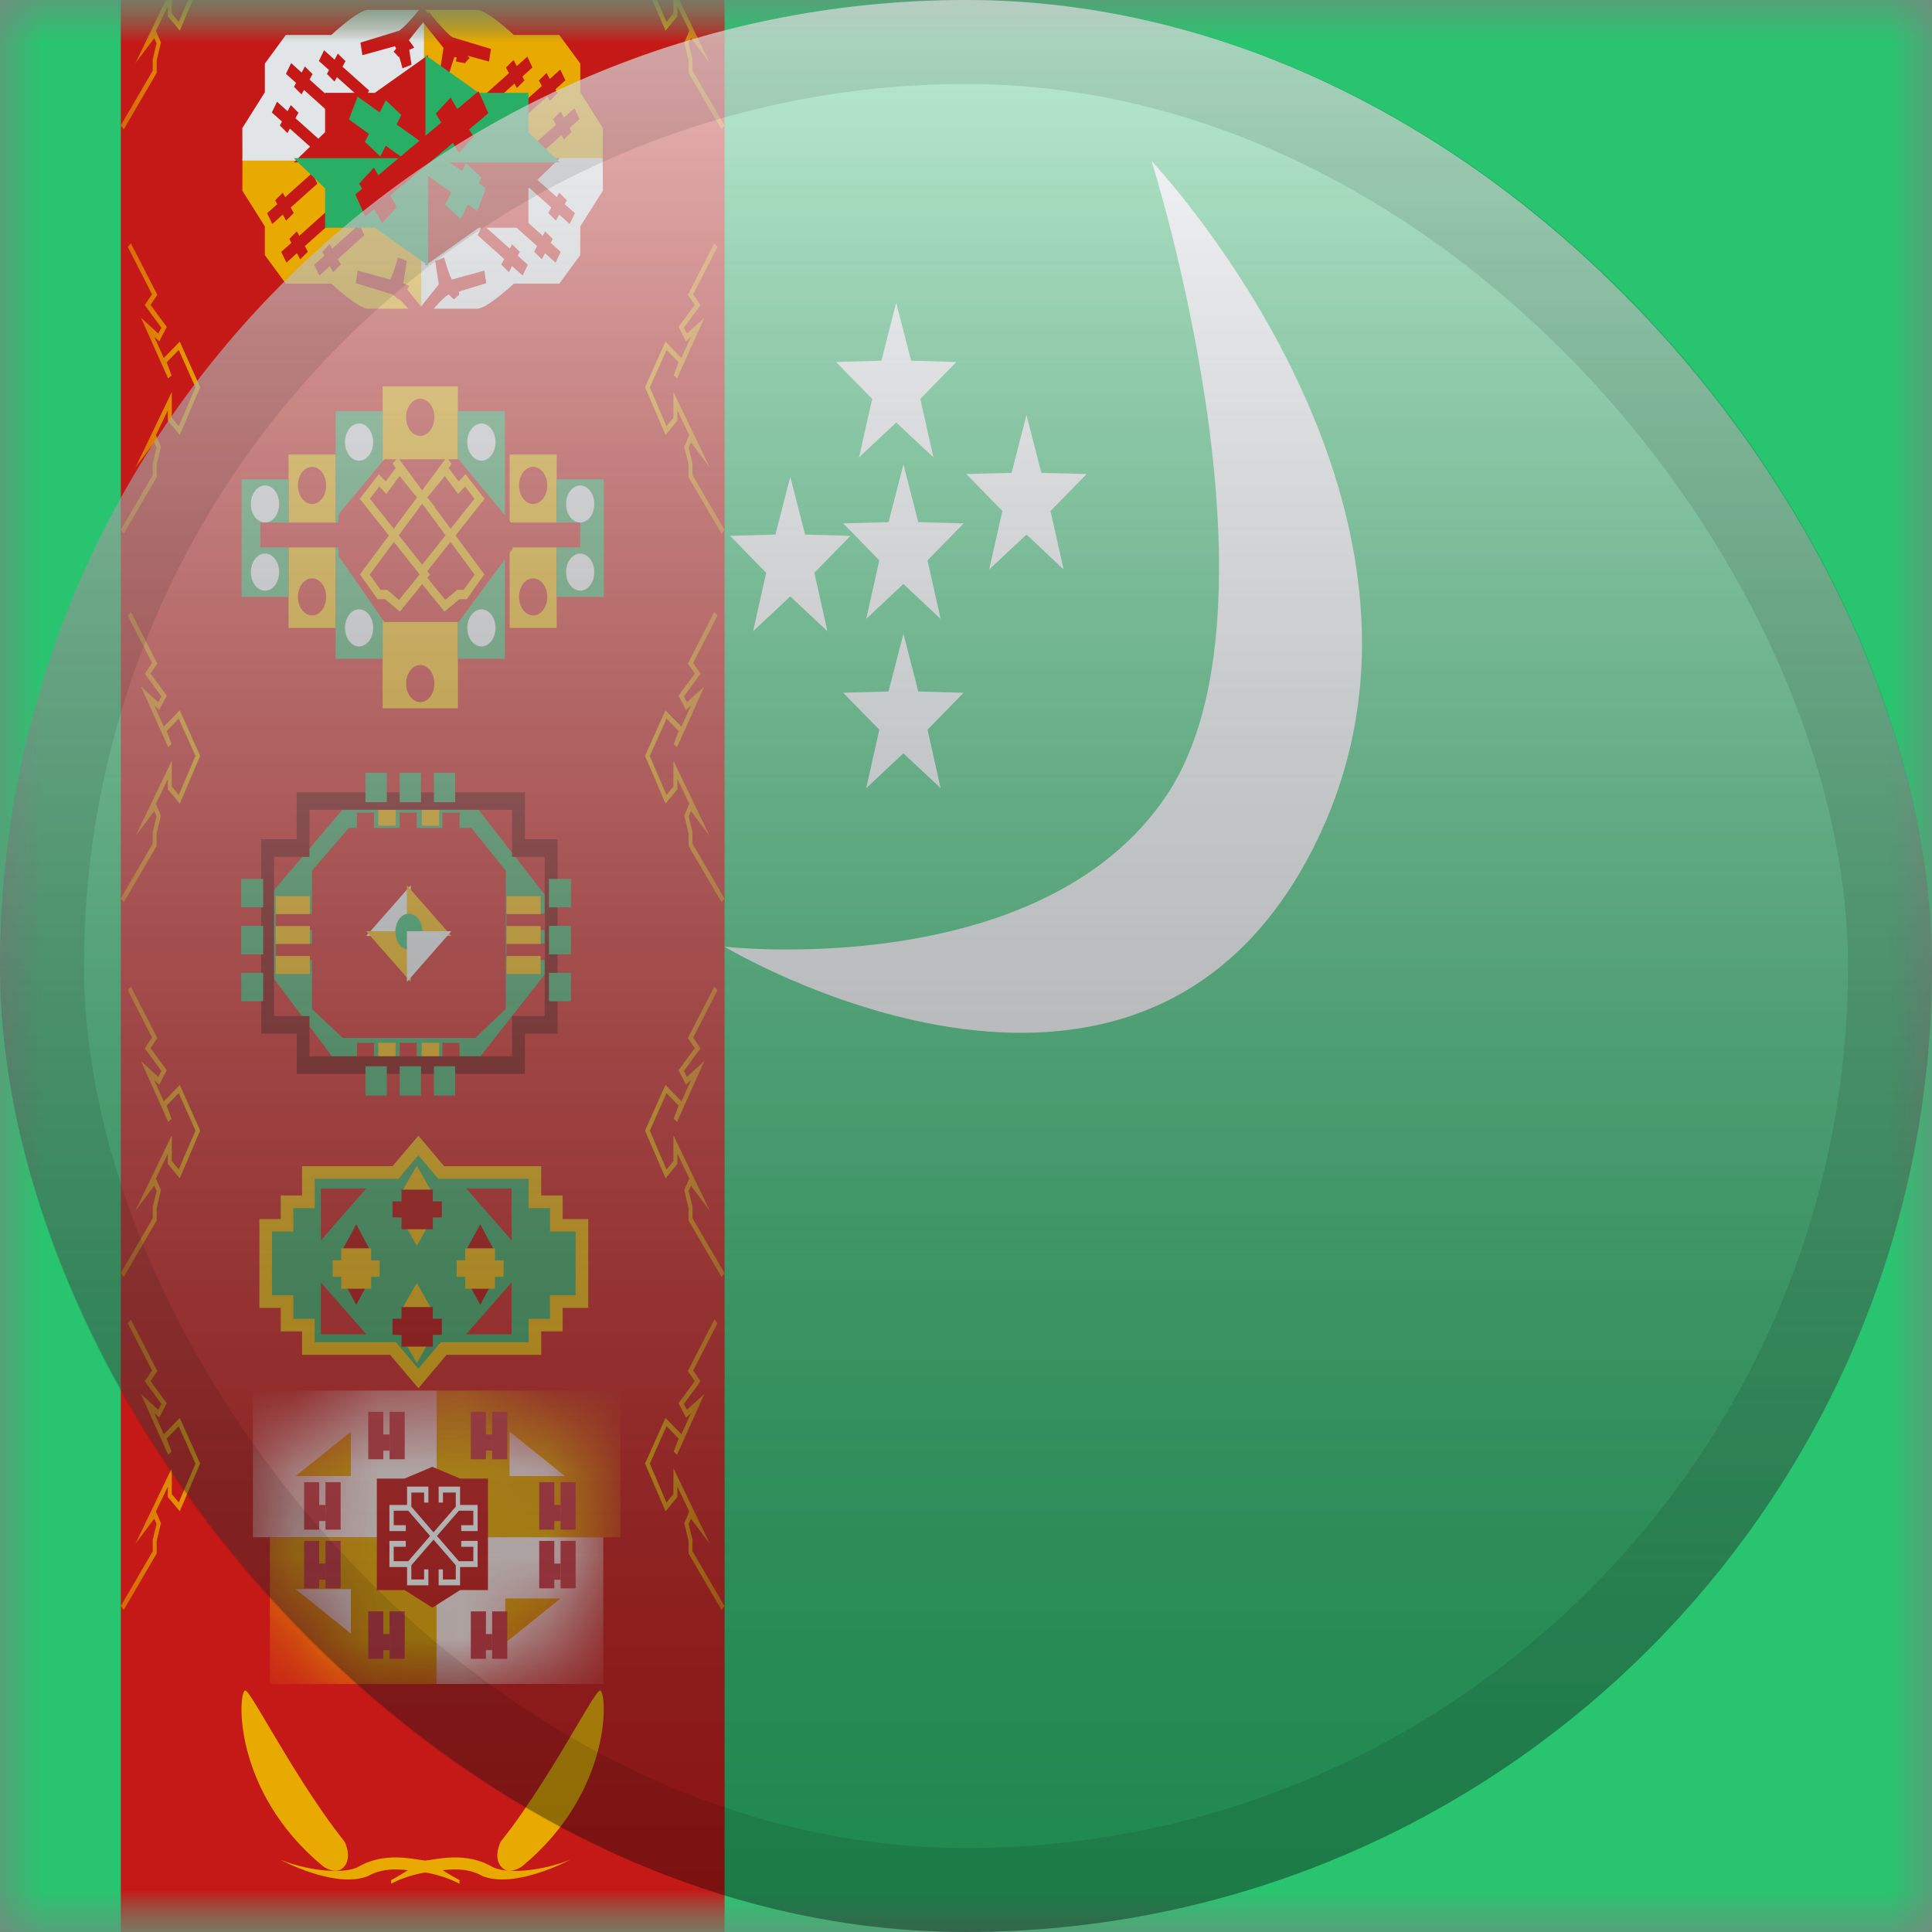 <svg width="23" height="23" viewBox="0 0 23 23" fill="none" xmlns="http://www.w3.org/2000/svg">
<rect x="0" y="0" width="23" height="23" fill="#808080" stroke="none"/>
<mask id="mask0_2757_5721" style="mask-type:alpha" maskUnits="userSpaceOnUse" x="0" y="0" width="23" height="23">
<rect width="23" height="23" fill="white"/>
</mask>
<g mask="url(#mask0_2757_5721)">
<path fill-rule="evenodd" clip-rule="evenodd" d="M0 0V23H23V0H0Z" fill="#29C470"/>
<mask id="mask1_2757_5721" style="mask-type:alpha" maskUnits="userSpaceOnUse" x="0" y="0" width="23" height="23">
<path fill-rule="evenodd" clip-rule="evenodd" d="M0 0V23H23V0H0Z" fill="white"/>
</mask>
<g mask="url(#mask1_2757_5721)">
<rect x="1.438" y="-0.31" width="7.188" height="25.226" fill="#C51918"/>
<mask id="mask2_2757_5721" style="mask-type:alpha" maskUnits="userSpaceOnUse" x="1" y="-1" width="8" height="26">
<rect x="1.438" y="-0.31" width="7.188" height="25.226" fill="white"/>
</mask>
<g mask="url(#mask2_2757_5721)">
<path fill-rule="evenodd" clip-rule="evenodd" d="M1.865 0.868L1.473 1.54L1.438 1.493L1.818 0.841V0.71L1.82 0.698L1.864 0.516L1.837 0.453L1.612 0.752L2.045 -0.147V0.16L2.128 0.26L2.327 -0.202L2.128 -0.648L1.984 -0.501L2.042 -0.344L2.002 -0.307L1.678 -1.031L1.884 -0.843L1.921 -0.913L1.723 -1.182L1.81 -1.31L1.521 -1.874L1.558 -1.917L1.873 -1.304L1.792 -1.184L1.985 -0.921L1.896 -0.749L1.837 -0.803L1.95 -0.551L2.14 -0.746L2.383 -0.203L2.14 0.365L1.998 0.194V0.072L1.856 0.367L1.916 0.507L1.865 0.716V0.868ZM1.473 6.354L1.865 5.681V5.53L1.916 5.321L1.856 5.18L1.998 4.885V5.008L2.14 5.178L2.383 4.61L2.14 4.067L1.95 4.262L1.837 4.01L1.896 4.064L1.985 3.892L1.792 3.63L1.873 3.51L1.558 2.897L1.521 2.94L1.81 3.503L1.723 3.632L1.921 3.901L1.884 3.971L1.678 3.783L2.002 4.506L2.042 4.469L1.984 4.313L2.128 4.166L2.327 4.611L2.128 5.074L2.045 4.974V4.667L1.612 5.566L1.837 5.266L1.864 5.33L1.82 5.511L1.818 5.524V5.655L1.438 6.307L1.473 6.354ZM1.865 10.07L1.473 10.742L1.438 10.696L1.818 10.043V9.912L1.82 9.9L1.864 9.718L1.837 9.655L1.612 9.955L2.045 9.056V9.363L2.128 9.463L2.327 9L2.128 8.555L1.984 8.702L2.042 8.858L2.002 8.895L1.678 8.172L1.884 8.36L1.921 8.29L1.723 8.021L1.81 7.892L1.521 7.329L1.558 7.285L1.873 7.899L1.792 8.019L1.985 8.281L1.896 8.453L1.837 8.399L1.95 8.651L2.14 8.456L2.383 8.999L2.14 9.567L1.998 9.397V9.274L1.856 9.569L1.916 9.71L1.865 9.919V10.07ZM1.473 15.202L1.865 14.53V14.378L1.916 14.169L1.856 14.029L1.998 13.734V13.857L2.14 14.027L2.383 13.459L2.14 12.916L1.95 13.111L1.837 12.859L1.896 12.913L1.985 12.741L1.792 12.478L1.873 12.358L1.558 11.745L1.521 11.788L1.81 12.352L1.723 12.48L1.921 12.749L1.884 12.82L1.678 12.631L2.002 13.355L2.042 13.318L1.984 13.162L2.128 13.014L2.327 13.46L2.128 13.922L2.045 13.822V13.515L1.612 14.414L1.837 14.115L1.864 14.178L1.82 14.36L1.818 14.372V14.503L1.438 15.155L1.473 15.202ZM1.473 19.166L1.865 18.494V18.343L1.916 18.134L1.856 17.993L1.998 17.698V17.821L2.14 17.991L2.383 17.423L2.14 16.88L1.95 17.075L1.837 16.823L1.896 16.877L1.985 16.705L1.792 16.442L1.873 16.322L1.558 15.709L1.521 15.753L1.81 16.316L1.723 16.444L1.921 16.713L1.884 16.784L1.678 16.595L2.002 17.319L2.042 17.282L1.984 17.126L2.128 16.979L2.327 17.424L2.128 17.887L2.045 17.787V17.479L1.612 18.378L1.837 18.079L1.864 18.142L1.82 18.324L1.818 18.336V18.467L1.438 19.12L1.473 19.166ZM8.59 19.166L8.197 18.494V18.343L8.146 18.134L8.206 17.993L8.064 17.698V17.821L7.923 17.991L7.679 17.423L7.922 16.88L8.113 17.075L8.226 16.823L8.167 16.877L8.078 16.705L8.271 16.442L8.189 16.322L8.504 15.709L8.542 15.753L8.252 16.316L8.34 16.444L8.142 16.713L8.178 16.784L8.385 16.595L8.06 17.319L8.02 17.282L8.079 17.126L7.935 16.979L7.736 17.424L7.934 17.887L8.017 17.787V17.479L8.45 18.378L8.226 18.079L8.198 18.142L8.243 18.324L8.244 18.336V18.467L8.625 19.12L8.59 19.166ZM8.197 14.53L8.59 15.202L8.625 15.155L8.244 14.503V14.372L8.243 14.36L8.198 14.178L8.226 14.115L8.45 14.414L8.017 13.515V13.822L7.934 13.922L7.736 13.46L7.935 13.014L8.079 13.162L8.02 13.318L8.06 13.355L8.385 12.631L8.178 12.82L8.142 12.749L8.34 12.48L8.252 12.352L8.542 11.788L8.504 11.745L8.189 12.358L8.271 12.478L8.078 12.741L8.167 12.913L8.226 12.859L8.113 13.111L7.922 12.916L7.679 13.459L7.923 14.027L8.064 13.857V13.734L8.206 14.029L8.146 14.169L8.197 14.378V14.53ZM8.59 10.742L8.197 10.07V9.919L8.146 9.71L8.206 9.569L8.064 9.274V9.397L7.923 9.567L7.679 8.999L7.922 8.456L8.113 8.651L8.226 8.399L8.167 8.453L8.078 8.281L8.271 8.019L8.189 7.899L8.504 7.285L8.542 7.329L8.252 7.892L8.34 8.021L8.142 8.29L8.178 8.36L8.385 8.172L8.06 8.895L8.02 8.858L8.079 8.702L7.935 8.555L7.736 9L7.934 9.463L8.017 9.363V9.056L8.45 9.955L8.226 9.655L8.198 9.718L8.243 9.9L8.244 9.912V10.043L8.625 10.696L8.59 10.742ZM8.197 5.681L8.59 6.354L8.625 6.307L8.244 5.655V5.524L8.243 5.511L8.198 5.33L8.226 5.266L8.45 5.566L8.017 4.667V4.974L7.934 5.074L7.736 4.611L7.935 4.166L8.079 4.313L8.02 4.469L8.06 4.506L8.385 3.783L8.178 3.971L8.142 3.901L8.34 3.632L8.252 3.503L8.542 2.94L8.504 2.897L8.189 3.51L8.271 3.63L8.078 3.892L8.167 4.064L8.226 4.01L8.113 4.262L7.922 4.067L7.679 4.61L7.923 5.178L8.064 5.008V4.885L8.206 5.18L8.146 5.321L8.197 5.53V5.681ZM8.59 1.54L8.197 0.868V0.716L8.146 0.507L8.206 0.367L8.064 0.072V0.194L7.923 0.365L7.679 -0.203L7.922 -0.746L8.113 -0.551L8.226 -0.803L8.167 -0.749L8.078 -0.921L8.271 -1.184L8.189 -1.304L8.504 -1.917L8.542 -1.874L8.252 -1.31L8.34 -1.182L8.142 -0.913L8.178 -0.843L8.385 -1.031L8.06 -0.307L8.02 -0.344L8.079 -0.501L7.935 -0.648L7.736 -0.202L7.934 0.26L8.017 0.16V-0.147L8.45 0.752L8.226 0.453L8.198 0.516L8.243 0.698L8.244 0.71V0.841L8.625 1.493L8.59 1.54Z" fill="#E8AA00"/>
<path fill-rule="evenodd" clip-rule="evenodd" d="M5.252 13.958H6.368V14.307H6.623V14.587H6.928V15.495H6.623V15.774H6.368V16.054H5.281L4.981 16.41L4.679 16.054H3.671V15.774H3.417V15.495H3.163V14.587H3.417V14.307H3.671V13.958H4.709L4.981 13.637L5.252 13.958Z" fill="#389F5D"/>
<path d="M6.368 13.958H6.443V13.883H6.368V13.958ZM5.252 13.958L5.194 14.006L5.217 14.033H5.252V13.958ZM6.368 14.307H6.293V14.382H6.368V14.307ZM6.623 14.307H6.698V14.232H6.623V14.307ZM6.623 14.587H6.548V14.662H6.623V14.587ZM6.928 14.587H7.003V14.512H6.928V14.587ZM6.928 15.495V15.57H7.003V15.495H6.928ZM6.623 15.495V15.42H6.548V15.495H6.623ZM6.623 15.774V15.85H6.698V15.774H6.623ZM6.368 15.774V15.7H6.293V15.774H6.368ZM6.368 16.054V16.129H6.443V16.054H6.368ZM5.281 16.054V15.979H5.247L5.224 16.006L5.281 16.054ZM4.981 16.41L4.924 16.459L4.981 16.526L5.038 16.459L4.981 16.41ZM4.679 16.054L4.736 16.006L4.713 15.979H4.679V16.054ZM3.671 16.054H3.596V16.129H3.671V16.054ZM3.671 15.774H3.746V15.7H3.671V15.774ZM3.417 15.774H3.342V15.85H3.417V15.774ZM3.417 15.495H3.492V15.42H3.417V15.495ZM3.163 15.495H3.088V15.57H3.163V15.495ZM3.163 14.587V14.512H3.088V14.587H3.163ZM3.417 14.587V14.662H3.492V14.587H3.417ZM3.417 14.307V14.232H3.342V14.307H3.417ZM3.671 14.307V14.382H3.746V14.307H3.671ZM3.671 13.958V13.883H3.596V13.958H3.671ZM4.709 13.958V14.033H4.743L4.766 14.006L4.709 13.958ZM4.981 13.637L5.038 13.588L4.981 13.521L4.924 13.588L4.981 13.637ZM6.368 13.883H5.252V14.033H6.368V13.883ZM6.443 14.307V13.958H6.293V14.307H6.443ZM6.623 14.232H6.368V14.382H6.623V14.232ZM6.698 14.587V14.307H6.548V14.587H6.698ZM6.928 14.512H6.623V14.662H6.928V14.512ZM7.003 15.495V14.587H6.853V15.495H7.003ZM6.623 15.57H6.928V15.42H6.623V15.57ZM6.698 15.774V15.495H6.548V15.774H6.698ZM6.368 15.85H6.623V15.7H6.368V15.85ZM6.443 16.054V15.774H6.293V16.054H6.443ZM5.281 16.129H6.368V15.979H5.281V16.129ZM5.038 16.459L5.339 16.102L5.224 16.006L4.923 16.362L5.038 16.459ZM4.622 16.103L4.924 16.459L5.038 16.362L4.736 16.006L4.622 16.103ZM3.671 16.129H4.679V15.979H3.671V16.129ZM3.596 15.774V16.054H3.746V15.774H3.596ZM3.417 15.85H3.671V15.7H3.417V15.85ZM3.342 15.495V15.774H3.492V15.495H3.342ZM3.163 15.57H3.417V15.42H3.163V15.57ZM3.088 14.587V15.495H3.238V14.587H3.088ZM3.417 14.512H3.163V14.662H3.417V14.512ZM3.342 14.307V14.587H3.492V14.307H3.342ZM3.671 14.232H3.417V14.382H3.671V14.232ZM3.596 13.958V14.307H3.746V13.958H3.596ZM4.709 13.883H3.671V14.033H4.709V13.883ZM4.766 14.006L5.038 13.685L4.924 13.588L4.651 13.909L4.766 14.006ZM4.923 13.685L5.194 14.006L5.309 13.909L5.038 13.588L4.923 13.685Z" fill="#E8AA00"/>
<path fill-rule="evenodd" clip-rule="evenodd" d="M3.82 14.766V14.148H4.36L3.82 14.766ZM6.09 14.766V14.148H5.55L6.09 14.766ZM3.82 15.884V15.267L4.36 15.884H3.82ZM6.09 15.267V15.884H5.55L6.09 15.267Z" fill="#C51918"/>
<path fill-rule="evenodd" clip-rule="evenodd" d="M4.776 14.201L4.962 13.876L5.146 14.201H4.776ZM4.776 14.505L4.962 14.83L5.146 14.505H4.776ZM4.962 15.274L4.776 15.599H5.146L4.962 15.274ZM4.776 15.902L4.962 16.228L5.146 15.902H4.776Z" fill="#E8AA00"/>
<path fill-rule="evenodd" clip-rule="evenodd" d="M4.78 14.162V14.302H4.673V14.493H4.78V14.633H5.153V14.493H5.26V14.302H5.153V14.162H4.78ZM5.153 15.699V15.56H4.78V15.699H4.673V15.891H4.78V16.031H5.153V15.891H5.26V15.699H5.153Z" fill="#AF0100"/>
<path fill-rule="evenodd" clip-rule="evenodd" d="M4.064 14.902L4.241 14.575L4.416 14.902H4.064ZM4.064 15.207L4.241 15.534L4.416 15.207H4.064ZM5.717 14.575L5.539 14.902H5.892L5.717 14.575ZM5.539 15.207L5.717 15.534L5.892 15.207H5.539Z" fill="#AF0100"/>
<path fill-rule="evenodd" clip-rule="evenodd" d="M4.062 14.861V15.004H3.961V15.199H4.062V15.342H4.418V15.199H4.519V15.004H4.418V14.861H4.062ZM5.893 15.004V14.861H5.538V15.004H5.436V15.199H5.538V15.342H5.893V15.199H5.995V15.004H5.893Z" fill="#E8AA00"/>
<mask id="mask3_2757_5721" style="mask-type:alpha" maskUnits="userSpaceOnUse" x="3" y="16" width="5" height="5">
<path fill-rule="evenodd" clip-rule="evenodd" d="M4.468 16.532L3.195 17.489V19.076L4.468 20.072H5.848L7.151 19.076V17.489L5.848 16.532H4.468Z" fill="white"/>
</mask>
<g mask="url(#mask3_2757_5721)">
<path d="M3.213 18.301H5.198V20.048H3.213V18.301Z" fill="#E8AA00"/>
<rect x="3.01" y="16.554" width="2.188" height="1.747" fill="#F9E8E7"/>
<path d="M3.519 17.572L4.177 17.043V17.572H3.519Z" fill="#E8AA00"/>
<rect width="2.188" height="1.747" transform="matrix(-1 0 0 1 7.386 16.554)" fill="#E8AA00"/>
<path d="M6.724 17.572L6.066 17.043V17.572H6.724Z" fill="#F9E8E7"/>
<rect x="7.182" y="20.047" width="1.985" height="1.747" transform="rotate(-180 7.182 20.047)" fill="#F9E8E7"/>
<path d="M6.674 19.029L6.015 19.558V19.029H6.674Z" fill="#E8AA00"/>
<path d="M3.519 18.918L4.177 19.447V18.918H3.519Z" fill="#FCFCFC"/>
</g>
<path fill-rule="evenodd" clip-rule="evenodd" d="M4.486 17.602H4.816L5.147 17.462L5.478 17.602H5.809V18.929H5.478L5.147 19.139L4.816 18.929H4.486V17.602Z" fill="#C51918"/>
<path fill-rule="evenodd" clip-rule="evenodd" d="M5.605 16.807H5.785V17.077H5.858V17.269H5.785V17.372H5.605V16.807ZM3.8 17.645H3.62V18.21H3.8V18.107H3.874V17.916H3.8V17.645ZM4.055 17.645H3.875V18.21H4.055V17.645ZM3.8 18.344H3.62V18.909H3.8V18.806H3.874V18.614H3.8V18.344ZM3.875 18.344H4.055V18.909H3.875V18.344ZM6.419 17.645H6.599V17.916H6.672V18.107H6.599V18.21H6.419V17.645ZM6.853 17.645H6.674V18.21H6.853V17.645ZM6.599 18.344H6.419V18.909H6.599V18.806H6.672V18.614H6.599V18.344ZM6.674 18.344H6.853V18.909H6.674V18.344ZM6.039 16.807H5.859V17.372H6.039V16.807ZM4.563 16.807H4.384V17.372H4.563V17.269H4.637V17.077H4.563V16.807ZM4.638 16.807H4.818V17.372H4.638V16.807ZM5.605 19.183H5.785V19.453H5.858V19.645H5.785V19.748H5.605V19.183ZM6.039 19.183H5.859V19.748H6.039V19.183ZM4.563 19.183H4.384V19.748H4.563V19.645H4.637V19.453H4.563V19.183ZM4.638 19.183H4.818V19.748H4.638V19.183Z" fill="#C9343F"/>
<path fill-rule="evenodd" clip-rule="evenodd" d="M5.049 17.888H5.1V17.698H4.846V17.916H4.636V18.227H4.831V18.157H4.687V17.985H4.86L5.12 18.285L4.86 18.586H4.687V18.414H4.831V18.344H4.636V18.655H4.846V18.873H5.1V18.683H5.049V18.803H4.897V18.634L5.161 18.329L5.426 18.634V18.803H5.273V18.683H5.222V18.873H5.477V18.655H5.686V18.344H5.491V18.414H5.635V18.586H5.463L5.202 18.285L5.463 17.985H5.635V18.157H5.491V18.227H5.686V17.916H5.477V17.698H5.222V17.888H5.273V17.768H5.426V17.936L5.161 18.242L4.897 17.936V17.768H5.049V17.888Z" fill="white"/>
<path fill-rule="evenodd" clip-rule="evenodd" d="M5.451 4.6H4.555V8.433H5.451V4.6ZM3.435 5.411H3.995V7.475H3.435V5.411ZM6.067 5.411H6.627V7.475H6.067V5.411Z" fill="#E8AA00"/>
<path fill-rule="evenodd" clip-rule="evenodd" d="M4.555 4.895H3.995V7.843H4.555V4.895ZM3.435 5.705H2.875V7.106H3.435V5.705ZM6.627 5.705H7.188V7.106H6.627V5.705ZM6.011 4.895H5.451V7.843H6.011V4.895Z" fill="#389F5D"/>
<path fill-rule="evenodd" clip-rule="evenodd" d="M4.443 5.263C4.443 5.385 4.368 5.484 4.275 5.484C4.182 5.484 4.107 5.385 4.107 5.263C4.107 5.141 4.182 5.042 4.275 5.042C4.368 5.042 4.443 5.141 4.443 5.263ZM3.323 6C3.323 6.122 3.248 6.221 3.155 6.221C3.062 6.221 2.987 6.122 2.987 6C2.987 5.878 3.062 5.779 3.155 5.779C3.248 5.779 3.323 5.878 3.323 6ZM3.323 6.811C3.323 6.933 3.248 7.032 3.155 7.032C3.062 7.032 2.987 6.933 2.987 6.811C2.987 6.689 3.062 6.59 3.155 6.59C3.248 6.59 3.323 6.689 3.323 6.811ZM4.275 7.696C4.368 7.696 4.443 7.597 4.443 7.475C4.443 7.353 4.368 7.254 4.275 7.254C4.182 7.254 4.107 7.353 4.107 7.475C4.107 7.597 4.182 7.696 4.275 7.696ZM6.907 6.221C7 6.221 7.075 6.122 7.075 6C7.075 5.878 7 5.779 6.907 5.779C6.815 5.779 6.739 5.878 6.739 6C6.739 6.122 6.815 6.221 6.907 6.221ZM7.075 6.811C7.075 6.933 7 7.032 6.907 7.032C6.815 7.032 6.739 6.933 6.739 6.811C6.739 6.689 6.815 6.59 6.907 6.59C7 6.59 7.075 6.689 7.075 6.811ZM5.731 7.696C5.824 7.696 5.899 7.597 5.899 7.475C5.899 7.353 5.824 7.254 5.731 7.254C5.639 7.254 5.563 7.353 5.563 7.475C5.563 7.597 5.639 7.696 5.731 7.696ZM5.899 5.263C5.899 5.385 5.824 5.484 5.731 5.484C5.639 5.484 5.563 5.385 5.563 5.263C5.563 5.141 5.639 5.042 5.731 5.042C5.824 5.042 5.899 5.141 5.899 5.263Z" fill="#E1E5E8"/>
<path fill-rule="evenodd" clip-rule="evenodd" d="M5.171 4.968C5.171 5.09 5.096 5.189 5.003 5.189C4.91 5.189 4.835 5.09 4.835 4.968C4.835 4.846 4.91 4.747 5.003 4.747C5.096 4.747 5.171 4.846 5.171 4.968ZM3.883 5.779C3.883 5.901 3.808 6 3.715 6C3.622 6 3.547 5.901 3.547 5.779C3.547 5.657 3.622 5.558 3.715 5.558C3.808 5.558 3.883 5.657 3.883 5.779ZM5.003 8.359C5.096 8.359 5.171 8.26 5.171 8.138C5.171 8.016 5.096 7.917 5.003 7.917C4.91 7.917 4.835 8.016 4.835 8.138C4.835 8.26 4.91 8.359 5.003 8.359ZM6.515 5.779C6.515 5.901 6.44 6 6.347 6C6.255 6 6.179 5.901 6.179 5.779C6.179 5.657 6.255 5.558 6.347 5.558C6.44 5.558 6.515 5.657 6.515 5.779ZM3.715 7.327C3.808 7.327 3.883 7.228 3.883 7.106C3.883 6.984 3.808 6.885 3.715 6.885C3.622 6.885 3.547 6.984 3.547 7.106C3.547 7.228 3.622 7.327 3.715 7.327ZM6.515 7.106C6.515 7.228 6.44 7.327 6.347 7.327C6.255 7.327 6.179 7.228 6.179 7.106C6.179 6.984 6.255 6.885 6.347 6.885C6.44 6.885 6.515 6.984 6.515 7.106Z" fill="#C51918"/>
<path fill-rule="evenodd" clip-rule="evenodd" d="M4.03 6.124L4.575 5.468H5.46L6.082 6.221H6.907V6.516H6.104V6.531L5.46 7.404H4.575L4.03 6.616V6.516H3.099V6.221H4.03V6.124Z" fill="#C51918"/>
<path fill-rule="evenodd" clip-rule="evenodd" d="M5.039 6.014L5.304 6.372L5.026 6.723L4.748 6.372L5.013 6.014L5.026 5.998L5.039 6.014ZM5.087 6.878L5.118 6.84L5.087 6.8L5.363 6.451L5.65 6.84L5.521 7.022H5.444L5.301 7.142L5.087 6.878ZM5.026 6.954L4.761 7.281L4.583 7.133H4.495L4.285 6.838L4.629 6.375L4.283 5.938L4.51 5.645L4.592 5.731L4.711 5.571L4.675 5.522L4.736 5.445L5.026 5.838L5.316 5.445L5.377 5.522L5.341 5.571L5.46 5.731L5.542 5.645L5.769 5.938L5.423 6.375L5.766 6.838L5.557 7.133H5.469L5.291 7.281L5.026 6.954ZM5.174 6.038L5.178 6.033L5.098 5.935L5.088 5.922L5.295 5.667L5.453 5.88L5.536 5.792L5.648 5.937L5.365 6.295L5.174 6.038ZM4.996 6.839L4.751 7.142L4.608 7.022H4.531L4.402 6.84L4.689 6.451L4.996 6.839ZM4.404 5.937L4.687 6.295L4.964 5.922L4.757 5.667L4.599 5.88L4.516 5.792L4.404 5.937Z" fill="#E8AA00"/>
<path fill-rule="evenodd" clip-rule="evenodd" d="M3.197 20.548C3.047 20.294 2.946 20.122 2.919 20.125C2.835 20.133 2.756 21.317 3.846 22.218C3.846 22.218 4.007 22.337 4.101 22.218C4.195 22.098 4.101 21.923 4.101 21.923C3.749 21.481 3.42 20.924 3.197 20.548ZM6.865 20.548C7.015 20.294 7.117 20.122 7.144 20.125C7.227 20.133 7.306 21.317 6.216 22.218C6.216 22.218 6.055 22.337 5.962 22.218C5.868 22.098 5.962 21.923 5.962 21.923C6.314 21.481 6.643 20.924 6.865 20.548ZM6.786 22.141C6.427 22.282 6.013 22.312 5.854 22.221C5.803 22.191 5.75 22.169 5.693 22.151C5.535 22.104 5.382 22.103 5.199 22.13C5.184 22.132 5.145 22.138 5.132 22.14C5.129 22.141 5.127 22.141 5.127 22.141C5.11 22.144 5.1 22.145 5.098 22.145C5.087 22.145 5.076 22.147 5.063 22.151C5.05 22.147 5.038 22.145 5.027 22.145C5.026 22.145 5.016 22.144 4.998 22.141C4.998 22.141 4.997 22.141 4.994 22.14C4.98 22.138 4.942 22.132 4.926 22.13C4.744 22.103 4.59 22.104 4.432 22.151C4.376 22.169 4.322 22.191 4.272 22.221C4.113 22.312 3.698 22.282 3.34 22.141C3.34 22.141 3.992 22.49 4.379 22.335C4.416 22.314 4.456 22.297 4.498 22.284C4.608 22.251 4.721 22.248 4.856 22.265C4.799 22.3 4.733 22.341 4.656 22.383V22.425C4.808 22.343 4.987 22.303 5.063 22.291C5.139 22.303 5.317 22.343 5.47 22.425V22.383C5.393 22.341 5.326 22.3 5.269 22.265C5.405 22.248 5.518 22.251 5.628 22.284C5.67 22.297 5.709 22.314 5.747 22.335C6.134 22.49 6.786 22.141 6.786 22.141Z" fill="#E8AA00"/>
<path fill-rule="evenodd" clip-rule="evenodd" d="M4.143 9.562L3.243 10.619V11.626L4.03 12.68H5.636L6.522 11.555V10.698L5.636 9.562H4.143Z" fill="#389F5D"/>
<path fill-rule="evenodd" clip-rule="evenodd" d="M4.452 9.674H4.249V9.883H4.452V9.674ZM4.452 12.415H4.249V12.624H4.452V12.415ZM4.758 12.415H4.961V12.624H4.758V12.415ZM4.961 9.674H4.758V9.883H4.961V9.674ZM5.267 12.415H5.47V12.624H5.267V12.415ZM5.47 9.674H5.267V9.883H5.47V9.674Z" fill="#C51918"/>
<path fill-rule="evenodd" clip-rule="evenodd" d="M4.71 9.619H4.503V9.829H4.71V9.619ZM4.71 12.414H4.503V12.624H4.71V12.414ZM5.021 9.619H5.228V9.829H5.021V9.619ZM5.228 12.414H5.021V12.624H5.228V12.414Z" fill="#E8AA00"/>
<path fill-rule="evenodd" clip-rule="evenodd" d="M3.532 9.432H6.249V9.991H6.638V12.306H6.249V12.784H3.532V12.306H3.109V9.991H3.532V9.432ZM3.684 10.201H3.262V12.096H3.684V12.574H6.096V12.096H6.485V10.201H6.096V9.641H3.684V10.201Z" fill="#750100"/>
<path fill-rule="evenodd" clip-rule="evenodd" d="M4.605 9.2H4.351V9.55H4.605V9.2ZM5.012 9.2H4.758V9.55H5.012V9.2ZM5.165 9.2H5.419V9.55H5.165V9.2ZM4.605 12.694H4.351V13.043H4.605V12.694ZM4.758 12.694H5.012V13.043H4.758V12.694ZM5.419 12.694H5.165V13.043H5.419V12.694ZM2.871 11.92V11.581H3.133V11.92H2.871ZM2.871 11.022V11.361H3.133V11.022H2.871ZM2.871 10.802V10.463H3.133V10.802H2.871ZM6.535 11.581V11.92H6.797V11.581H6.535ZM6.535 11.361V11.022H6.797V11.361H6.535ZM6.535 10.463V10.802H6.797V10.463H6.535Z" fill="#389F5D"/>
<path fill-rule="evenodd" clip-rule="evenodd" d="M4.153 9.856L3.714 10.365V12.012L4.079 12.356H5.657L6.021 12.012V10.365L5.611 9.856H4.153Z" fill="#C51918"/>
<path fill-rule="evenodd" clip-rule="evenodd" d="M4.89 10.539L4.36 11.142H4.89V10.539Z" fill="#E1E5E8"/>
<path d="M4.89 11.69L4.36 11.086H4.89V11.69Z" fill="#E8AA00"/>
<path fill-rule="evenodd" clip-rule="evenodd" d="M4.844 10.539L5.373 11.142H4.844V10.539Z" fill="#E8AA00"/>
<path fill-rule="evenodd" clip-rule="evenodd" d="M4.867 11.305C4.956 11.305 5.028 11.209 5.028 11.091C5.028 10.973 4.956 10.877 4.867 10.877C4.779 10.877 4.707 10.973 4.707 11.091C4.707 11.209 4.779 11.305 4.867 11.305Z" fill="#29AE66"/>
<path d="M4.844 11.69L5.373 11.086H4.844V11.69Z" fill="#E1E5E8"/>
<path fill-rule="evenodd" clip-rule="evenodd" d="M3.74 10.877H3.282V11.072H3.74V10.877ZM3.74 11.233H3.282V11.429H3.74V11.233ZM6.03 10.877H6.488V11.072H6.03V10.877ZM6.488 11.233H6.03V11.429H6.488V11.233Z" fill="#C51918"/>
<path fill-rule="evenodd" clip-rule="evenodd" d="M3.689 10.668H3.282V10.882H3.689V10.668ZM3.689 11.024H3.282V11.238H3.689V11.024ZM3.282 11.381H3.689V11.595H3.282V11.381ZM6.437 10.668H6.03V10.882H6.437V10.668ZM6.03 11.024H6.437V11.238H6.03V11.024ZM6.437 11.381H6.03V11.595H6.437V11.381Z" fill="#E8AA00"/>
<path fill-rule="evenodd" clip-rule="evenodd" d="M7.177 1.524L7.175 1.912H5.048L5.047 3.675H4.38C4.264 3.675 3.944 3.377 3.944 3.377H3.403L3.153 3.037V2.695L2.885 2.27L2.886 1.881H5.013L5.015 0.118H5.681C5.798 0.118 6.117 0.416 6.117 0.416H6.658L6.908 0.757V1.099L7.177 1.524Z" fill="#E8AA00"/>
<path fill-rule="evenodd" clip-rule="evenodd" d="M2.885 1.524L2.886 1.912H5.013L5.015 3.675H5.681C5.798 3.675 6.117 3.377 6.117 3.377H6.658L6.908 3.037V2.695L7.177 2.27L7.175 1.881H5.048L5.047 0.118H4.38C4.264 0.118 3.944 0.416 3.944 0.416H3.403L3.153 0.757V1.099L2.885 1.524Z" fill="#E1E5E8"/>
<path fill-rule="evenodd" clip-rule="evenodd" d="M4.314 0.657L4.291 0.507L4.75 0.366C4.805 0.331 4.9 0.23 5.032 0.065L5.093 0.158L5.104 0.142C5.236 0.306 5.331 0.407 5.386 0.443L5.845 0.583L5.822 0.733L5.567 0.663L5.592 0.692C5.574 0.706 5.555 0.727 5.535 0.753L5.427 0.732L5.437 0.684L5.41 0.678C5.391 0.728 5.368 0.799 5.344 0.89L5.237 0.848L5.28 0.57L5.037 0.266L4.867 0.479C4.888 0.505 4.909 0.534 4.931 0.567C4.913 0.576 4.895 0.584 4.879 0.591L4.872 0.594L4.899 0.771L4.792 0.813C4.778 0.76 4.764 0.714 4.752 0.675L4.743 0.677C4.722 0.65 4.703 0.63 4.686 0.616L4.716 0.579C4.711 0.568 4.707 0.558 4.702 0.55L4.314 0.657ZM4.333 1.206L4.394 1.077L4.077 0.794L4.113 0.728L4.022 0.638L3.983 0.71L3.858 0.598L3.796 0.726L3.917 0.834L3.892 0.88L3.982 0.971L4.011 0.918L4.333 1.206ZM3.941 1.359L4.002 1.231L3.685 0.947L3.721 0.882L3.63 0.791L3.591 0.864L3.466 0.751L3.404 0.879L3.525 0.987L3.5 1.034L3.59 1.124L3.619 1.071L3.941 1.359ZM3.773 1.819L3.834 1.691L3.517 1.407L3.553 1.342L3.462 1.251L3.423 1.324L3.298 1.211L3.236 1.339L3.357 1.447L3.332 1.494L3.422 1.584L3.451 1.531L3.773 1.819ZM3.778 2.187L3.717 2.059L3.395 2.347L3.366 2.294L3.276 2.384L3.301 2.431L3.18 2.538L3.242 2.667L3.367 2.554L3.406 2.627L3.497 2.536L3.461 2.47L3.778 2.187ZM3.885 2.519L3.946 2.647L3.629 2.93L3.665 2.996L3.574 3.087L3.535 3.014L3.41 3.127L3.348 2.998L3.469 2.891L3.444 2.844L3.534 2.754L3.563 2.807L3.885 2.519ZM4.277 2.672L4.338 2.8L4.021 3.084L4.057 3.149L3.966 3.24L3.927 3.168L3.802 3.28L3.74 3.152L3.861 3.044L3.836 2.998L3.926 2.907L3.955 2.96L4.277 2.672ZM4.875 3.405C4.857 3.396 4.839 3.388 4.823 3.381L4.801 3.374L4.843 3.107L4.736 3.065C4.702 3.194 4.67 3.283 4.646 3.328L4.258 3.221L4.235 3.371L4.677 3.507L4.677 3.507L4.741 3.564L4.749 3.557C4.805 3.609 4.881 3.694 4.976 3.812L5.012 3.758L5.048 3.812C5.18 3.648 5.275 3.547 5.33 3.512L5.345 3.507C5.365 3.529 5.384 3.548 5.404 3.564L5.467 3.507L5.461 3.478L5.468 3.47L5.789 3.371L5.766 3.221L5.378 3.328C5.354 3.283 5.322 3.194 5.288 3.065L5.181 3.107L5.224 3.385L5.012 3.65L4.848 3.445C4.857 3.432 4.866 3.419 4.875 3.405ZM6.246 2.187L6.307 2.059L6.629 2.347L6.657 2.294L6.748 2.384L6.723 2.431L6.844 2.538L6.782 2.667L6.657 2.554L6.618 2.627L6.527 2.536L6.563 2.47L6.246 2.187ZM6.078 2.647L6.139 2.519L6.461 2.807L6.489 2.754L6.58 2.844L6.555 2.891L6.675 2.998L6.614 3.127L6.489 3.014L6.45 3.087L6.359 2.996L6.395 2.93L6.078 2.647ZM5.686 2.8L5.747 2.672L6.069 2.96L6.097 2.907L6.188 2.998L6.163 3.044L6.283 3.152L6.222 3.28L6.096 3.168L6.058 3.24L5.967 3.149L6.003 3.084L5.686 2.8ZM6.302 1.767L6.363 1.896L6.685 1.608L6.713 1.661L6.804 1.57L6.779 1.524L6.9 1.416L6.838 1.288L6.713 1.4L6.674 1.328L6.583 1.418L6.619 1.484L6.302 1.767ZM6.134 1.307L6.195 1.436L6.517 1.148L6.545 1.201L6.636 1.11L6.611 1.064L6.731 0.956L6.67 0.828L6.545 0.94L6.506 0.868L6.415 0.958L6.451 1.024L6.134 1.307ZM5.742 1.154L5.803 1.282L6.125 0.995L6.153 1.048L6.244 0.957L6.219 0.911L6.339 0.803L6.278 0.674L6.152 0.787L6.114 0.714L6.023 0.805L6.059 0.871L5.742 1.154Z" fill="#C51918"/>
<path fill-rule="evenodd" clip-rule="evenodd" d="M4.462 1.105L5.096 0.656V1.883H6.664L6.291 2.242V2.711H5.699L5.065 3.16V1.933H3.497L3.87 1.574V1.105H4.462Z" fill="#C51918"/>
<path fill-rule="evenodd" clip-rule="evenodd" d="M5.699 1.105L5.065 0.656V1.883H3.497L3.87 2.242V2.711H4.462L5.096 3.16V1.933H6.664L6.291 1.574V1.105H5.699Z" fill="#29AE66"/>
<path fill-rule="evenodd" clip-rule="evenodd" d="M4.154 1.422L4.257 1.15L4.52 1.338L4.593 1.194L4.777 1.368L4.721 1.481L5.5 2.037L5.548 1.941L5.732 2.116L5.7 2.18L5.784 2.24L5.681 2.512L5.572 2.434L5.484 2.609L5.299 2.435L5.372 2.291L4.592 1.735L4.528 1.862L4.344 1.688L4.392 1.593L4.154 1.422Z" fill="#29AE66"/>
<path fill-rule="evenodd" clip-rule="evenodd" d="M5.814 1.348L5.697 1.086L5.444 1.298L5.364 1.161L5.189 1.352L5.252 1.459L4.503 2.086L4.451 1.995L4.276 2.186L4.311 2.247L4.23 2.315L4.348 2.576L4.452 2.489L4.55 2.655L4.725 2.464L4.645 2.328L5.393 1.701L5.463 1.821L5.638 1.63L5.585 1.54L5.814 1.348Z" fill="#C51918"/>
</g>
<path fill-rule="evenodd" clip-rule="evenodd" d="M13.709 1.917C13.709 1.917 15.384 7.209 13.896 9.456C12.408 11.703 8.625 11.27 8.625 11.27C8.625 11.27 13.481 14.194 15.597 10.167C17.713 6.14 13.709 1.917 13.709 1.917Z" fill="#F7FCFF"/>
<path fill-rule="evenodd" clip-rule="evenodd" d="M10.669 5.03L10.226 5.446L10.383 4.749L9.952 4.309L10.492 4.294L10.669 3.606L10.847 4.294L11.386 4.309L10.956 4.749L11.113 5.446L10.669 5.03ZM10.755 6.952L10.312 7.368L10.468 6.671L10.038 6.231L10.578 6.216L10.755 5.528L10.932 6.216L11.472 6.231L11.042 6.671L11.198 7.368L10.755 6.952ZM8.965 7.516L9.408 7.1L9.851 7.516L9.695 6.819L10.125 6.379L9.585 6.364L9.408 5.677L9.231 6.364L8.691 6.379L9.121 6.819L8.965 7.516ZM10.755 8.968L10.312 9.383L10.468 8.687L10.038 8.247L10.578 8.232L10.755 7.544L10.932 8.232L11.472 8.247L11.042 8.687L11.198 9.383L10.755 8.968ZM11.776 6.78L12.22 6.364L12.663 6.78L12.506 6.083L12.937 5.643L12.397 5.629L12.22 4.941L12.042 5.629L11.503 5.643L11.933 6.083L11.776 6.78Z" fill="#F7FCFF"/>
</g>
</g>
<rect width="23" height="23" rx="11.5" fill="url(#paint0_linear_2757_5721)" style="mix-blend-mode:overlay"/>
<rect x="0.5" y="0.5" width="22" height="22" rx="11" stroke="black" stroke-opacity="0.1"/>
<defs>
<linearGradient id="paint0_linear_2757_5721" x1="11.5" y1="0" x2="11.5" y2="23" gradientUnits="userSpaceOnUse">
<stop stop-color="white" stop-opacity="0.7"/>
<stop offset="1" stop-opacity="0.3"/>
</linearGradient>
</defs>
</svg>
